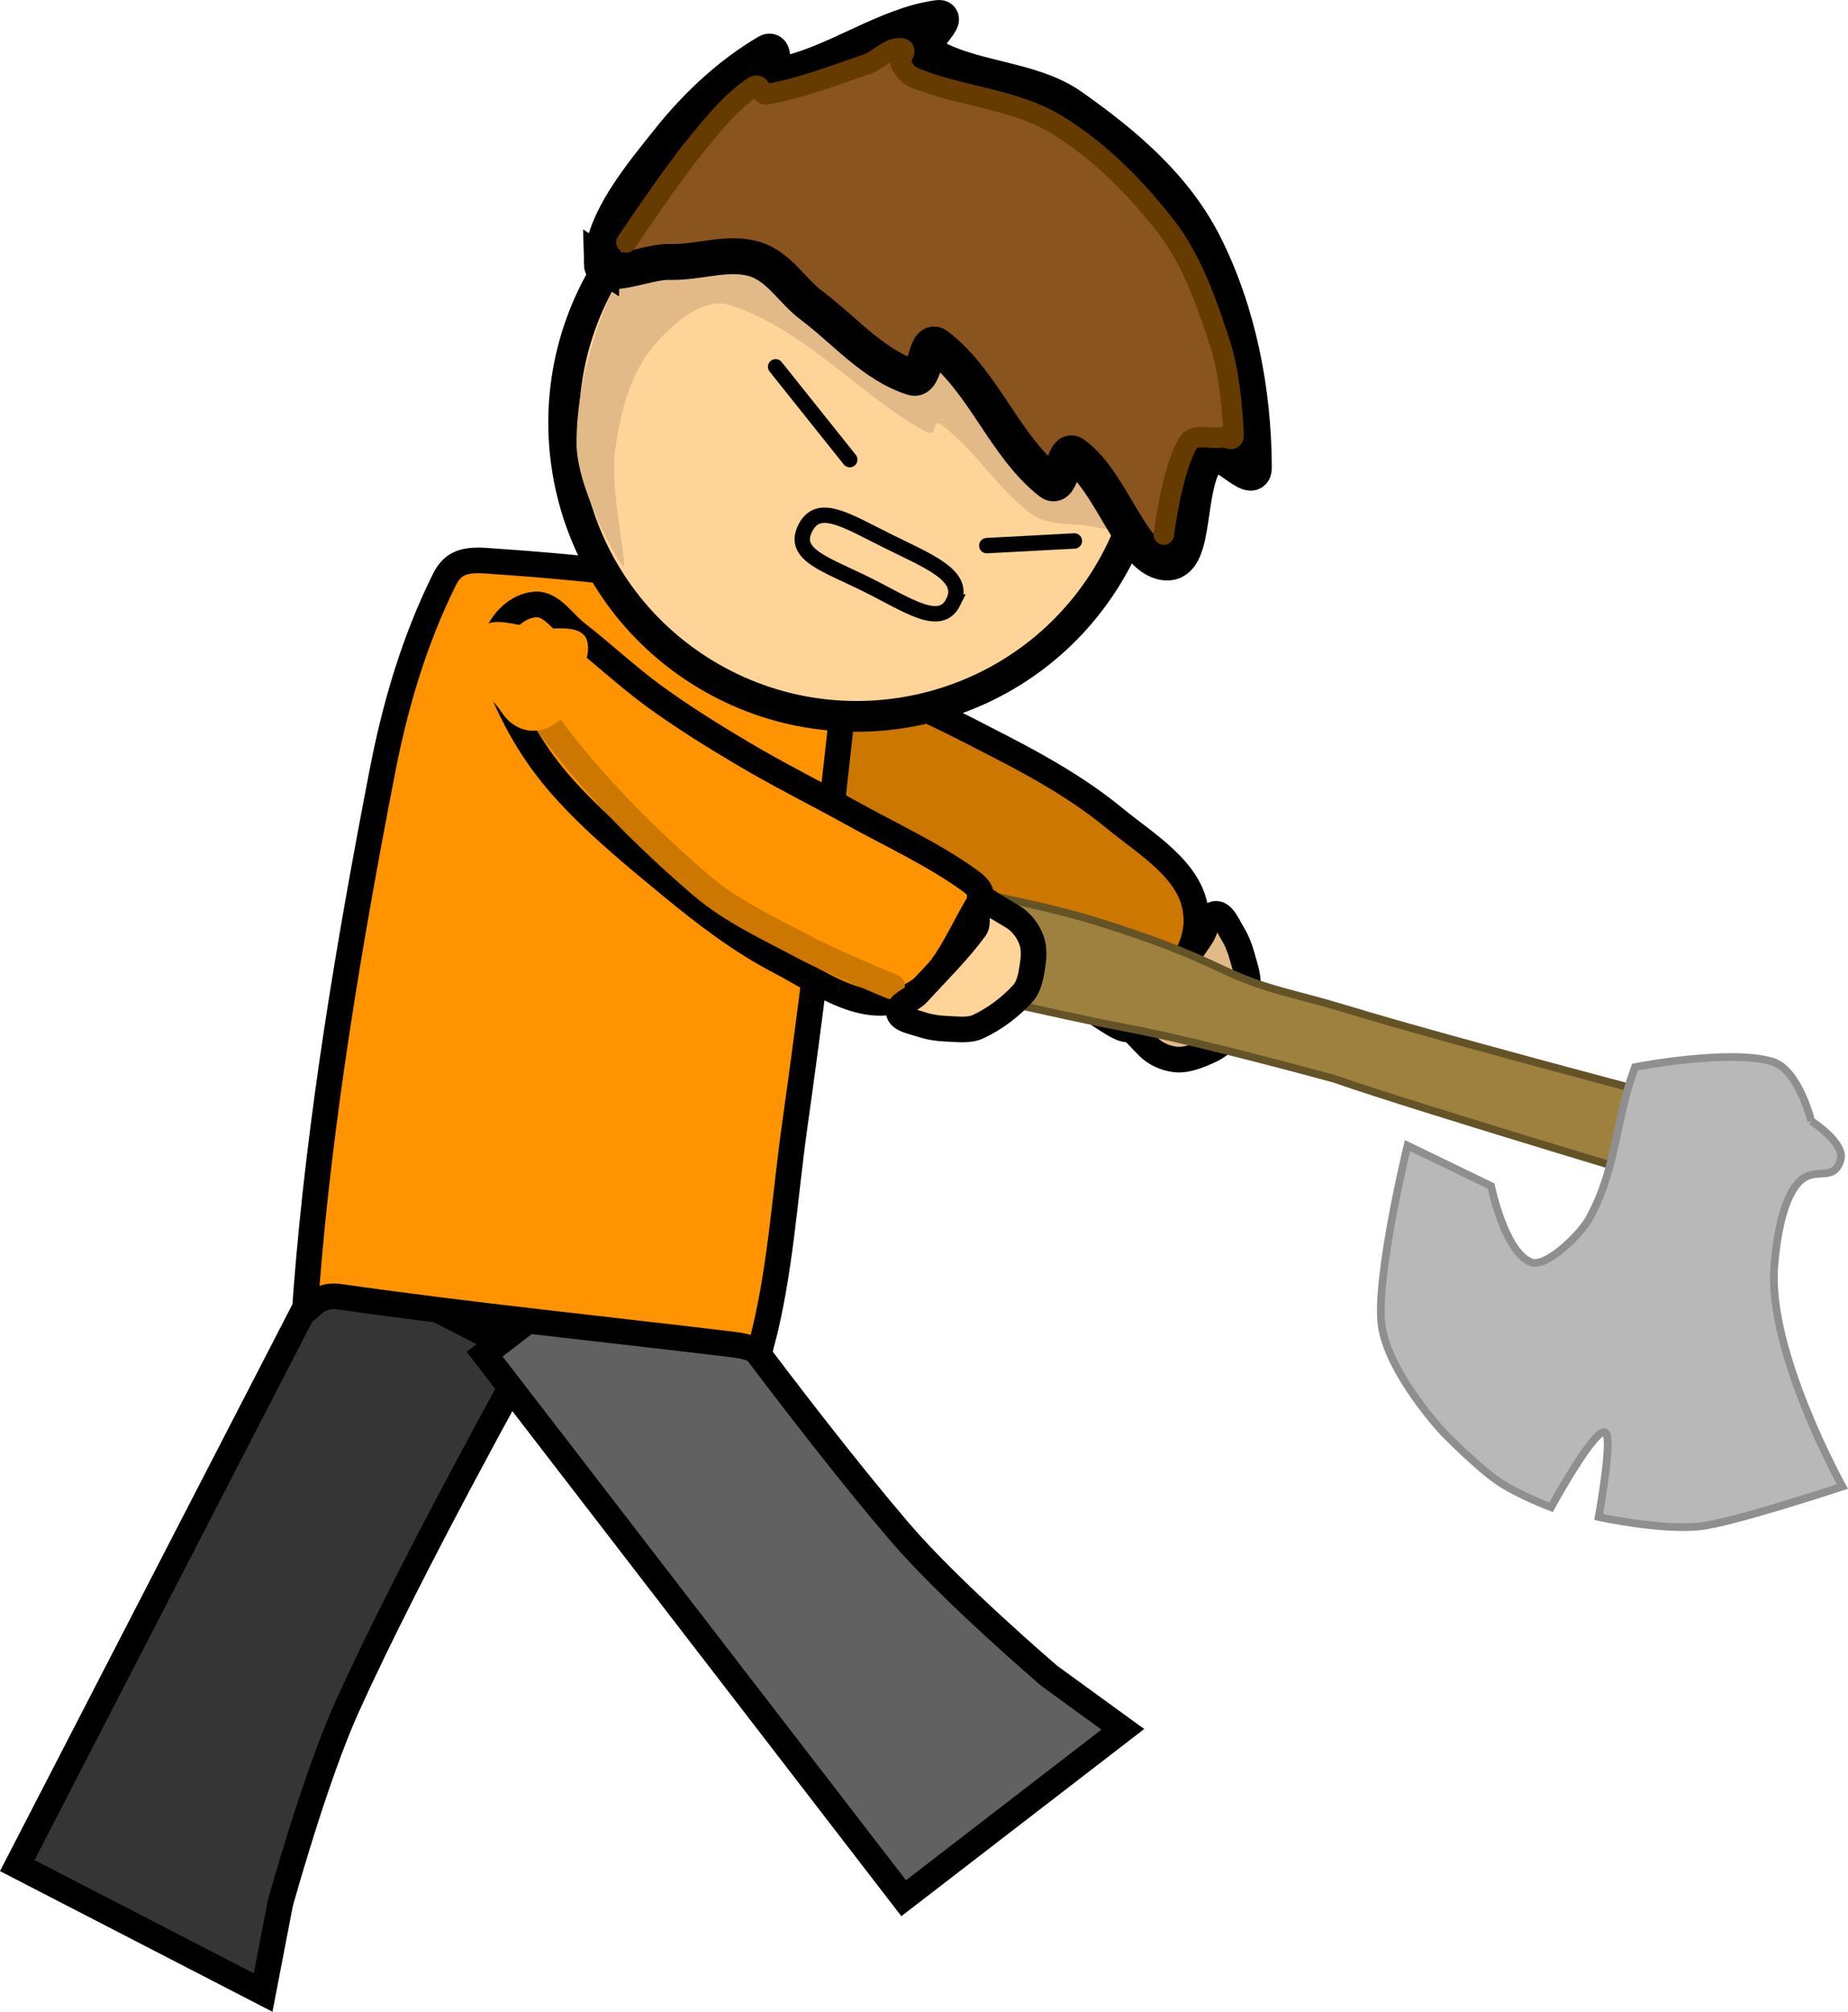 <svg version="1.1" xmlns="http://www.w3.org/2000/svg" xmlns:xlink="http://www.w3.org/1999/xlink" width="360.691" height="392.528" viewBox="0,0,360.691,392.528"><g transform="translate(-110.576,-17.672)"><g data-paper-data="{&quot;isPaintingLayer&quot;:true}" fill-rule="nonzero" stroke-linejoin="miter" stroke-miterlimit="10" stroke-dasharray="" stroke-dashoffset="0" style="mix-blend-mode: normal"><g data-paper-data="{&quot;origPos&quot;:null,&quot;origRot&quot;:0,&quot;index&quot;:null}" stroke="#000000" stroke-width="5" stroke-linecap="round"><path d="M331.541,216.098c0.08,-1.371 2.735,-0.843 3.654,-1.91c3.676,-4.271 6.637,-9.13 9.839,-13.766c0.989,-1.43 1.192,-4.263 2.74,-4.443c1.483,-0.173 2.447,2.32 3.322,3.737c0.928,1.501 1.556,3.196 2.014,4.899c0.516,1.917 1.313,3.955 0.893,5.896c-0.755,3.495 -2.28,6.888 -4.297,9.841c-0.996,1.458 -2.789,2.256 -4.422,2.928c-1.691,0.695 -3.564,1.329 -5.377,1.101c-1.887,-0.237 -3.818,-1.09 -5.17,-2.429c-1.579,-1.562 -3.328,-3.636 -5.523,-5.46z" data-paper-data="{&quot;origPos&quot;:null,&quot;index&quot;:null}" id="ID0.8610531273297966" fill="#e1ba87"/><path d="M245.069,160.532c-1.046,-3.331 0.483,-7.047 2.814,-9.237c2.767,-2.583 7.366,-3.113 11.376,-3.138c6.774,0.07 13.598,1.045 20.33,3.27c9.196,3.038 17.996,7.661 26.469,12.044c7.659,3.958 15.278,8.286 21.938,13.76c6.212,5.112 15.193,10.285 15.987,18.494c1.1,8.015 -6.385,14.818 -11.303,21.645c-1.229,1.706 -2.708,1.317 -4.606,0.194c-7.478,-4.453 -14.803,-11.09 -21.136,-15.992c-6.447,-5.012 -12.666,-10.349 -19.255,-15.149c-5.173,-3.805 -11.119,-7.967 -17.039,-11.497c-5.582,-3.317 -11.52,-5.909 -17.097,-8.997c-2.951,-1.709 -7.447,-2.225 -8.478,-5.397z" data-paper-data="{&quot;origPos&quot;:null,&quot;index&quot;:null}" id="ID0.4585498459637165" fill="#cc7700"/></g><g data-paper-data="{&quot;origRot&quot;:0,&quot;origPos&quot;:null,&quot;index&quot;:null}" stroke-width="1.5" stroke-linecap="butt"><path d="M292.343,209.283c0,0 -4.125,-8.49 -1.979,-11.826c2.111,-3.282 12.886,-5.131 12.886,-5.131c0,0 12.38,2.254 22.456,5.472c9.083,2.901 15.337,5.167 23.587,9.074c8.487,4.019 14.033,4.648 23.447,7.527c23.376,7.148 86.352,23.49 86.352,23.49l-10.966,14.099c0,0 -59.941,-17.827 -77.116,-23.818c0,0 -26.241,-7.208 -39.796,-9.777c-10.456,-1.982 -14.708,-3.095 -25.068,-5.298c-6.013,-1.278 -13.804,-3.811 -13.804,-3.811z" data-paper-data="{&quot;origPos&quot;:null,&quot;origRot&quot;:0,&quot;index&quot;:null}" fill="#9e813f" stroke="#655328"/><path d="M464.086,236.397c0,0 6.754,4.328 5.724,7.632c-1.45,4.649 -5.097,0.844 -8.324,4.507c-3.192,3.623 -4.234,11.51 -4.608,16.311c-1.298,16.643 13.294,42.874 13.294,42.874c0,0 -21.325,7.057 -27.734,7.763c-7.708,0.85 -19.833,-1.824 -19.833,-1.824c0,0 2.758,-15.133 1.363,-16.432c-1.807,-1.681 -10.659,14.547 -10.659,14.547c0,0 -6.582,-2.487 -10.448,-5.185c-4.373,-3.05 -10.665,-9.543 -10.665,-9.543c0,0 -10.817,-11.615 -11.971,-20.946c-1.154,-9.331 5.066,-34.902 5.066,-34.902l16.314,7.883c0,0 2.623,12.858 7.784,14.868c3.012,1.173 9.672,-5.515 11.25,-8.323c5.548,-9.873 5.11,-19.145 9.047,-29.754c0,0 18.54,-3.592 26.822,-1.058c5.143,1.574 7.579,11.583 7.579,11.583z" data-paper-data="{&quot;origPos&quot;:null,&quot;origRot&quot;:0,&quot;index&quot;:null}" fill="#b8b8b8" stroke="#8f8f8f"/></g><path d="M113.944,381.683l61.45,-119.08l38.212,19.719c0,0 -22.713,40.603 -35.268,68.333c-6.303,13.92 -13.053,38.391 -13.053,38.391l-3.353,17.4z" data-paper-data="{&quot;origPos&quot;:null,&quot;index&quot;:null,&quot;origRot&quot;:0}" fill="#353535" stroke="#000000" stroke-width="5" stroke-linecap="butt"/><path d="M286.954,388.047l-81.781,-106.15l34.063,-26.243c0,0 27.138,37.788 46.927,60.919c9.933,11.611 29.232,28.103 29.232,28.103l14.336,10.415z" data-paper-data="{&quot;origPos&quot;:null,&quot;index&quot;:null,&quot;origRot&quot;:0}" fill="#616161" stroke="#000000" stroke-width="5" stroke-linecap="butt"/><path d="M259.272,279.692c-1.184,3.264 0.897,1.112 -5.58,0.329c-25.91,-3.135 -51.399,-5.693 -76.934,-9.349c-6.392,-0.919 -7.044,7.102 -6.392,-1.28c2.606,-33.532 8.323,-67.579 14.787,-100.954c2.557,-13.264 6.283,-25.725 11.99,-37.326c1.473,-3.15 3.374,-4.363 8.148,-4.047c19.094,1.265 38.262,3.404 57.08,6.937c4.705,0.883 10.301,1.783 11.37,5.915c2.932,11.341 0.172,23.489 -0.748,35.167c-1.585,20.024 -4.437,41.796 -7.352,62.57c-1.933,13.807 -2.759,28.308 -6.368,42.039z" data-paper-data="{&quot;origPos&quot;:null,&quot;index&quot;:null,&quot;origRot&quot;:0}" id="ID0.6861933465115726" fill="#ff9400" stroke="#000000" stroke-width="5" stroke-linecap="round"/><g data-paper-data="{&quot;origPos&quot;:null,&quot;origRot&quot;:0,&quot;index&quot;:null}" stroke-width="5" stroke-linecap="round"><path d="M214.945,135.615c3.323,-0.297 5.561,3.635 8.291,5.679c5.03,3.918 9.744,8.361 14.985,12.194c5.569,4.06 11.731,7.896 17.261,11.16c7,4.177 14.35,7.803 21.49,11.766c6.995,3.901 15.973,8.034 23.004,13.165c1.778,1.305 2.716,2.512 1.629,4.312c-4.349,7.202 -7.669,16.757 -15.473,18.89c-7.862,2.491 -16.145,-3.74 -23.284,-7.447c-7.648,-3.978 -14.619,-9.287 -21.266,-14.778c-7.356,-6.073 -15.062,-12.353 -21.466,-19.619c-4.689,-5.319 -8.263,-11.213 -10.986,-17.416c-1.551,-3.698 -2.867,-8.136 -1.578,-11.694c1.101,-3.003 3.918,-5.869 7.392,-6.213z" data-paper-data="{&quot;origPos&quot;:null,&quot;index&quot;:null,&quot;origRot&quot;:0}" id="ID0.4585498459637165" fill="#ff9400" stroke="#000000"/><path d="M284.709,210.178c0,0 -11.798,-4.802 -17.386,-7.809c-6.467,-3.474 -13.919,-6.849 -19.742,-11.835c-10.982,-9.412 -21.586,-20.015 -30.357,-32.011c-3.305,-4.142 -5.195,-15.499 -5.195,-15.499" data-paper-data="{&quot;origPos&quot;:null,&quot;index&quot;:null,&quot;origRot&quot;:0}" id="ID0.497054744977504" fill="none" stroke="#cc7700"/><path d="M301.816,192.468c2.268,1.731 4.681,2.971 6.558,4.16c1.607,1.018 2.871,2.709 3.524,4.495c0.628,1.716 0.43,3.684 0.131,5.487c-0.289,1.742 -0.665,3.668 -1.863,4.965c-2.426,2.626 -5.392,4.872 -8.629,6.391c-1.798,0.843 -3.962,0.524 -5.946,0.45c-1.763,-0.066 -3.556,-0.298 -5.226,-0.866c-1.576,-0.536 -4.222,-0.917 -4.386,-2.401c-0.171,-1.549 2.544,-2.382 3.717,-3.665c3.802,-4.159 7.874,-8.133 11.213,-12.672c0.834,-1.135 -0.274,-3.603 1.044,-3.989z" data-paper-data="{&quot;origPos&quot;:null,&quot;index&quot;:null,&quot;origRot&quot;:0}" id="ID0.8610531273297966" fill="#ffd499" stroke="#000000"/></g><path d="M224.815,141.89c1.599,2.812 -0.747,6.558 -1.543,9.382c-0.671,2.406 -1.552,5.109 -3.253,6.726c-1.7,1.617 -3.884,2.481 -6.143,2.206c-2.259,-0.275 -4.172,-1.636 -5.436,-3.613c-1.265,-1.977 -5.539,-5.933 -5.438,-8.453c0.105,-2.687 0.611,-6.448 2.621,-8.58c1.82,-1.509 8.194,0.736 10.666,0.792c2.872,0.065 6.907,-0.683 8.527,1.54z" data-paper-data="{&quot;origPos&quot;:null,&quot;index&quot;:null,&quot;origRot&quot;:0}" id="ID0.6992864599451423" fill="#ff9400" stroke="none" stroke-width="1" stroke-linecap="round"/><g data-paper-data="{&quot;origRot&quot;:0}"><path d="M333.438,86.633c3.475,14.239 1.525,29.801 -6.677,43.3c-8.202,13.498 -21.116,22.398 -35.355,25.873c-14.239,3.475 -29.801,1.525 -43.3,-6.677c-13.498,-8.202 -22.398,-21.116 -25.873,-35.355c-3.475,-14.239 -1.525,-29.801 6.677,-43.3c8.202,-13.498 21.116,-22.398 35.355,-25.873c14.239,-3.475 29.801,-1.525 43.3,6.677c13.498,8.202 22.398,21.116 25.873,35.355z" data-paper-data="{&quot;origPos&quot;:null,&quot;origRot&quot;:0}" id="ID0.9676602841354907" fill="#ffd499" stroke="#000000" stroke-width="6" stroke-linecap="round"/><path d="M258.588,70.025c10.994,8.578 23.991,11.455 34.744,19.118c12.567,8.956 24.848,19.005 35.287,30.51c2.603,2.876 -4.669,0.546 -6.991,0.433c-2.815,-0.186 -6.933,-0.129 -9.593,-2.026c-6.405,-4.574 -11.001,-12.389 -17.524,-17.377c-2.6,-1.703 -0.358,2.85 -3.565,1.052c-12.825,-7.195 -23.542,-19.991 -38.022,-24.566c-5.296,-1.54 -11.153,3.718 -14.924,8.191c-4.608,5.537 -6.439,13.394 -7.403,20.367c-1.02,7.391 2.575,22.618 1.633,22.347c-0.942,-0.271 -9.233,-15.459 -9.127,-23.976c0.024,-12.078 4.04,-24.334 9.499,-34.89c2.19,-4.225 7.653,-5.691 12.089,-7.628c3.232,-1.41 7.718,-3.155 10.429,-1.507c2.712,1.648 0.607,7.722 3.467,9.951z" data-paper-data="{&quot;origPos&quot;:null,&quot;origRot&quot;:0}" id="ID0.34282135451212525" fill="#e1ba87" stroke="none" stroke-width="1" stroke-linecap="round"/><path d="M228.017,69.054c0.164,-8.259 7.495,-16.994 13.212,-24.151c5.435,-6.799 11.853,-12.742 19.132,-17.043c1.982,-1.069 -0.118,5.01 2.547,4.473c10.682,-2.16 20.511,-9.793 30.761,-11.147c2.604,-0.341 -4.479,5.397 -2.353,6.761c8.495,5.425 20.316,4.817 28.41,10.535c10.124,7.157 19.95,15.295 25.832,26.813c6.728,13.29 9.712,28.759 9.746,43.659c0.008,3.725 -6.818,-4.757 -8.776,-2.407c-4.752,5.699 -2.176,20.687 -8.006,20.878c-6.974,0.177 -10.772,-15.825 -18.447,-21.155c-1.948,-1.352 -2.216,7.317 -4.49,5.463c-9.03,-7.125 -12.976,-19.633 -22.146,-26.621c-2.293,-1.747 -2.164,7.112 -4.665,6.234c-7.713,-2.398 -13.253,-9.17 -19.815,-14.088c-3.768,-2.819 -6.259,-7.462 -10.926,-8.979c-5.38,-1.713 -10.882,0.689 -16.981,0.505c-4.329,-0.074 -12.961,3.95 -13.036,0.27z" data-paper-data="{&quot;origPos&quot;:null,&quot;origRot&quot;:0}" id="ID0.4199218852445483" fill="#8a541e" stroke="#000000" stroke-width="7" stroke-linecap="round"/><path d="M232.842,64.965c0,0 8.643,-12.96 13.569,-18.961c3.436,-4.183 6.888,-8.549 11.384,-11.513c1.476,-0.661 1.126,1.939 2.564,1.558c6.753,-1.211 12.966,-3.68 19.326,-5.809c2.366,-0.781 4.499,-3.49 6.878,-3.134c1.425,0.307 -0.693,2.234 -0.146,3.129c1.161,1.539 0.97,1.962 3.243,2.848c9.094,3.545 19.154,3.969 27.304,8.985c8.58,5.279 15.73,12.679 21.752,20.53c4.669,6.38 7.302,14.021 9.784,21.45c1.925,5.769 2.518,12.217 2.855,18.409c0.086,1.548 -1.303,0.486 -2.061,0.503c-2.217,0.526 -5.64,-0.855 -6.823,1.119c-3.202,5.345 -4.731,17.895 -4.731,17.895" data-paper-data="{&quot;origPos&quot;:null,&quot;origRot&quot;:0}" id="ID0.6959539707750082" fill="none" stroke="#663b00" stroke-width="4" stroke-linecap="round"/><path d="M296.638,135.135c-2.567,5.167 -8.897,0.561 -16.883,-3.406c-7.986,-3.967 -14.603,-5.792 -12.036,-10.959c2.567,-5.167 8.004,-1.564 15.989,2.403c7.986,3.967 15.496,6.794 12.929,11.962z" data-paper-data="{&quot;origPos&quot;:null,&quot;origRot&quot;:0}" fill="none" stroke="#000000" stroke-width="3" stroke-linecap="butt"/><path d="M276.431,107.355l-14.469,-18.116" data-paper-data="{&quot;origRot&quot;:0,&quot;origPos&quot;:null}" fill="none" stroke="#000000" stroke-width="3" stroke-linecap="round"/><path d="M303.174,124.132l17.097,-0.91" data-paper-data="{&quot;origRot&quot;:0,&quot;origPos&quot;:null}" fill="none" stroke="#000000" stroke-width="3" stroke-linecap="round"/></g></g></g></svg>